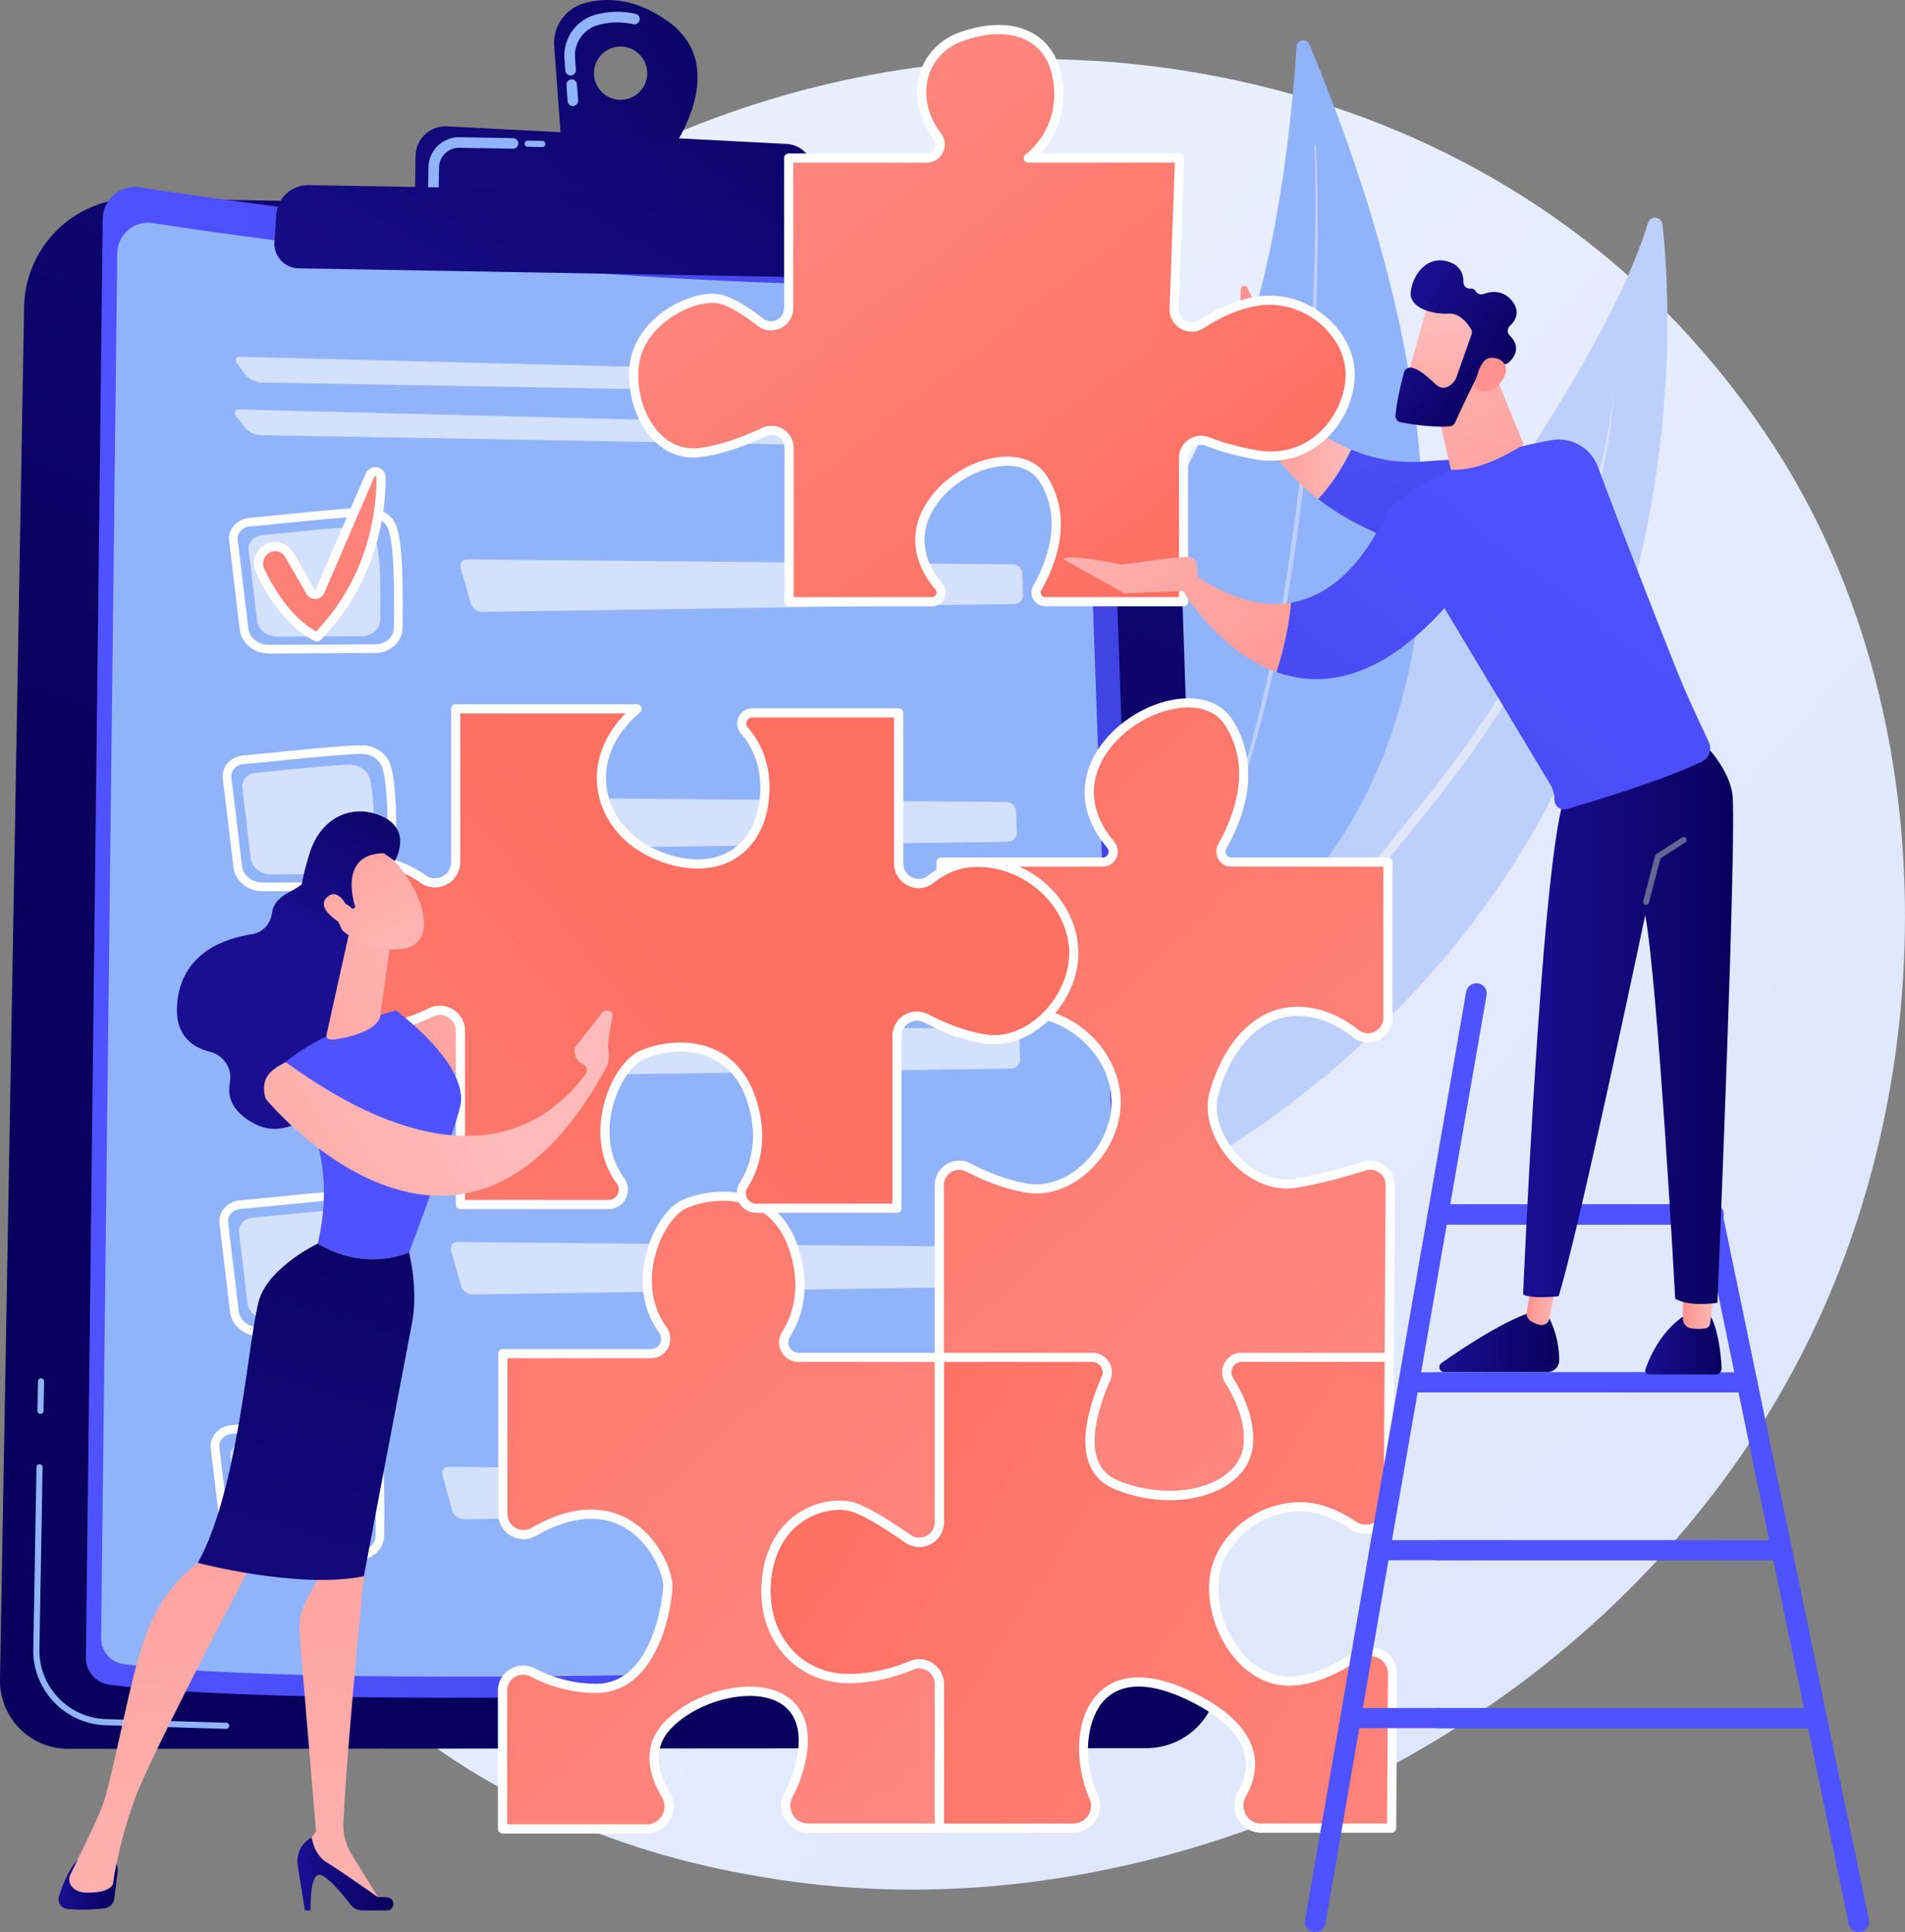 <svg xmlns="http://www.w3.org/2000/svg" xmlns:xlink="http://www.w3.org/1999/xlink" viewBox="0 0 2760.26 2798.85"><rect x="0" y="0" width="2760.26" height="2798.85" fill="#808080" stroke="none"/><defs><style>.cls-1{fill:url(#linear-gradient);}.cls-2{fill:#bdd0fb;}.cls-3{fill:url(#linear-gradient-2);}.cls-4{fill:#91b3fa;}.cls-5{fill:url(#linear-gradient-3);}.cls-6{fill:url(#linear-gradient-4);}.cls-7,.cls-9{opacity:0.6;}.cls-8,.cls-9{fill:#fff;}.cls-10{fill:url(#linear-gradient-5);}.cls-11{fill:url(#linear-gradient-6);}.cls-12{fill:url(#linear-gradient-7);}.cls-13{fill:url(#linear-gradient-8);}.cls-14{fill:url(#linear-gradient-9);}.cls-15{fill:url(#linear-gradient-10);}.cls-16{fill:url(#linear-gradient-11);}.cls-17{fill:url(#linear-gradient-12);}.cls-18{fill:url(#linear-gradient-13);}.cls-19{fill:url(#linear-gradient-14);}.cls-20{fill:url(#linear-gradient-15);}.cls-21{fill:url(#linear-gradient-16);}.cls-22{fill:url(#linear-gradient-17);}.cls-23{fill:url(#linear-gradient-18);}.cls-24{fill:url(#linear-gradient-19);}.cls-25{fill:url(#linear-gradient-20);}.cls-26{fill:url(#linear-gradient-21);}.cls-27{fill:url(#linear-gradient-22);}.cls-28{fill:url(#linear-gradient-23);}.cls-29{fill:url(#linear-gradient-24);}.cls-30{fill:url(#linear-gradient-25);}.cls-31{fill:url(#linear-gradient-26);}.cls-32{fill:url(#linear-gradient-27);}.cls-33{fill:url(#linear-gradient-28);}.cls-34{fill:url(#linear-gradient-29);}.cls-35{fill:url(#linear-gradient-30);}.cls-36{fill:url(#linear-gradient-31);}.cls-37{fill:url(#linear-gradient-32);}.cls-38{fill:url(#linear-gradient-33);}.cls-39{fill:url(#linear-gradient-34);}.cls-40{fill:url(#linear-gradient-35);}.cls-41{fill:url(#linear-gradient-36);}.cls-42{fill:url(#linear-gradient-37);}.cls-43{fill:url(#linear-gradient-38);}.cls-44{fill:url(#linear-gradient-39);}.cls-45{fill:url(#linear-gradient-40);}.cls-46{fill:url(#linear-gradient-41);}.cls-47{fill:url(#linear-gradient-42);}.cls-48{fill:url(#linear-gradient-43);}.cls-49{fill:#666694;}.cls-50{fill:url(#linear-gradient-44);}.cls-51{fill:url(#linear-gradient-45);}.cls-52{fill:url(#linear-gradient-46);}.cls-53{fill:url(#linear-gradient-47);}.cls-54{fill:url(#linear-gradient-48);}.cls-55{fill:url(#linear-gradient-49);}.cls-56{fill:url(#linear-gradient-50);}</style><linearGradient id="linear-gradient" x1="2985.31" y1="2773.44" x2="1013.12" y2="1047.77" gradientUnits="userSpaceOnUse"><stop offset="0" stop-color="#dae3fe"/><stop offset="1" stop-color="#e9effd"/></linearGradient><linearGradient id="linear-gradient-2" x1="4887.99" y1="938.33" x2="3624.99" y2="1750.66" gradientTransform="translate(-2452.43 106.12) rotate(-2.97)" xlink:href="#linear-gradient"/><linearGradient id="linear-gradient-3" x1="890.07" y1="1458.33" x2="1832.84" y2="-967.47" gradientUnits="userSpaceOnUse"><stop offset="0" stop-color="#09005d"/><stop offset="1" stop-color="#1a0f91"/></linearGradient><linearGradient id="linear-gradient-4" x1="124.5" y1="1365.18" x2="1672.61" y2="1365.18" gradientUnits="userSpaceOnUse"><stop offset="0" stop-color="#4f52ff"/><stop offset="1" stop-color="#4042e2"/></linearGradient><linearGradient id="linear-gradient-5" x1="280.63" y1="3160.17" x2="-502.46" y2="4496.72" gradientTransform="translate(499.92 -3003.29) rotate(-0.85)" gradientUnits="userSpaceOnUse"><stop offset="0" stop-color="#ff928e"/><stop offset="1" stop-color="#fe7062"/></linearGradient><linearGradient id="linear-gradient-6" x1="785.39" y1="-476.28" x2="178.13" y2="322.54" gradientTransform="translate(310.4 8.11) rotate(29.12)" xlink:href="#linear-gradient-3"/><linearGradient id="linear-gradient-7" x1="711.13" y1="2761.24" x2="84.29" y2="3585.83" gradientTransform="translate(529.51 -2889.35) rotate(1.01)" xlink:href="#linear-gradient-3"/><linearGradient id="linear-gradient-8" x1="632.14" y1="2811.67" x2="199.32" y2="3606.43" gradientTransform="translate(529.51 -2889.35) rotate(1.01)" xlink:href="#linear-gradient-3"/><linearGradient id="linear-gradient-9" x1="2373.03" y1="2362.19" x2="1158.9" y2="1028.64" gradientTransform="matrix(1, 0, 0, 1, 0, 0)" xlink:href="#linear-gradient-5"/><linearGradient id="linear-gradient-10" x1="2653.66" y1="2933.74" x2="1240.71" y2="2018.31" gradientTransform="matrix(1, 0, 0, 1, 0, 0)" xlink:href="#linear-gradient-5"/><linearGradient id="linear-gradient-11" x1="1793.63" y1="3107.17" x2="208.12" y2="1415.52" gradientTransform="matrix(1, 0, 0, 1, 0, 0)" xlink:href="#linear-gradient-5"/><linearGradient id="linear-gradient-12" x1="-1161.95" y1="473.2" x2="-974.74" y2="899.16" gradientTransform="matrix(-0.92, -0.39, -0.39, 0.92, -72.86, 447.13)" gradientUnits="userSpaceOnUse"><stop offset="0" stop-color="#febbba"/><stop offset="1" stop-color="#ff928e"/></linearGradient><linearGradient id="linear-gradient-13" x1="-728.14" y1="2797.59" x2="1033.34" y2="1344.62" gradientTransform="matrix(1, 0, 0, 1, 0, 0)" xlink:href="#linear-gradient-5"/><linearGradient id="linear-gradient-14" x1="-869.93" y1="1103.07" x2="-768.59" y2="1357.28" gradientTransform="matrix(-1, 0, 0, 1, -328.78, 0)" xlink:href="#linear-gradient-3"/><linearGradient id="linear-gradient-15" x1="-499.47" y1="2730.54" x2="-413.54" y2="2730.54" gradientTransform="matrix(-1, 0, 0, 1, -328.78, 0)" xlink:href="#linear-gradient-3"/><linearGradient id="linear-gradient-16" x1="-862.58" y1="3069.41" x2="-738.92" y2="1624.1" gradientTransform="matrix(-1, 0, 0, 1, -328.78, 0)" xlink:href="#linear-gradient-12"/><linearGradient id="linear-gradient-17" x1="-898.7" y1="2714.85" x2="-759.66" y2="2714.85" gradientTransform="matrix(-1, 0, 0, 1, -328.78, 0)" xlink:href="#linear-gradient-3"/><linearGradient id="linear-gradient-18" x1="-613.82" y1="3090.91" x2="-490.13" y2="1645.23" gradientTransform="matrix(-1, 0, 0, 1, -328.78, 0)" xlink:href="#linear-gradient-12"/><linearGradient id="linear-gradient-19" x1="607.14" y1="1584.76" x2="1292.52" y2="980.38" xlink:href="#linear-gradient-4"/><linearGradient id="linear-gradient-20" x1="-956.94" y1="1469.37" x2="-530.2" y2="2951.1" gradientTransform="matrix(-1, 0, 0, 1, -328.78, 0)" xlink:href="#linear-gradient-3"/><linearGradient id="linear-gradient-21" x1="725.68" y1="1338.76" x2="49.06" y2="1607.42" gradientTransform="matrix(1, 0, 0, 1, 0, 0)" xlink:href="#linear-gradient-12"/><linearGradient id="linear-gradient-22" x1="677.23" y1="1564.42" x2="-49.14" y2="1977.36" gradientTransform="matrix(1, 0, 0, 1, 0, 0)" xlink:href="#linear-gradient-12"/><linearGradient id="linear-gradient-23" x1="-934.77" y1="1425.66" x2="-732.09" y2="1064.96" gradientTransform="matrix(-1, 0, 0, 1, -328.78, 0)" xlink:href="#linear-gradient-12"/><linearGradient id="linear-gradient-24" x1="-891.19" y1="1111.55" x2="-789.85" y2="1365.75" gradientTransform="matrix(-1, 0, 0, 1, -328.78, 0)" xlink:href="#linear-gradient-3"/><linearGradient id="linear-gradient-25" x1="-891.63" y1="1449.9" x2="-688.95" y2="1089.2" gradientTransform="matrix(-1, 0, 0, 1, -328.78, 0)" xlink:href="#linear-gradient-12"/><linearGradient id="linear-gradient-26" x1="2374.9" y1="1675.57" x2="3255.51" y2="586" xlink:href="#linear-gradient-4"/><linearGradient id="linear-gradient-27" x1="2701.78" y1="1939.75" x2="3582.39" y2="850.19" xlink:href="#linear-gradient-4"/><linearGradient id="linear-gradient-28" x1="2360.49" y1="1663.92" x2="3241.1" y2="574.35" xlink:href="#linear-gradient-4"/><linearGradient id="linear-gradient-29" x1="2360.49" y1="1663.91" x2="3241.09" y2="574.35" xlink:href="#linear-gradient-4"/><linearGradient id="linear-gradient-30" x1="2479.39" y1="1760.02" x2="3360" y2="670.45" xlink:href="#linear-gradient-4"/><linearGradient id="linear-gradient-31" x1="2483.1" y1="1763.02" x2="3363.71" y2="673.45" xlink:href="#linear-gradient-4"/><linearGradient id="linear-gradient-32" x1="2598.3" y1="1856.11" x2="3478.9" y2="766.55" xlink:href="#linear-gradient-4"/><linearGradient id="linear-gradient-33" x1="2602.88" y1="1859.82" x2="3483.48" y2="770.26" xlink:href="#linear-gradient-4"/><linearGradient id="linear-gradient-34" x1="2760.79" y1="1987.45" x2="3641.4" y2="897.88" xlink:href="#linear-gradient-4"/><linearGradient id="linear-gradient-35" x1="2724.56" y1="1958.16" x2="3605.16" y2="868.59" xlink:href="#linear-gradient-4"/><linearGradient id="linear-gradient-36" x1="-2972.19" y1="568.55" x2="-2806.27" y2="568.55" gradientTransform="matrix(-1, 0, 0, 1, -1014.33, 0)" xlink:href="#linear-gradient-12"/><linearGradient id="linear-gradient-37" x1="906.94" y1="-128.66" x2="1668.14" y2="846.47" gradientTransform="matrix(1, 0, 0, 1, 0, 0)" xlink:href="#linear-gradient-5"/><linearGradient id="linear-gradient-38" x1="-3066.16" y1="472.85" x2="-3156.98" y2="975.06" gradientTransform="matrix(-1, 0, 0, 1, -1014.33, 0)" xlink:href="#linear-gradient-4"/><linearGradient id="linear-gradient-39" x1="-3508.93" y1="1947.18" x2="-3398.24" y2="1947.18" gradientTransform="matrix(-1, 0, 0, 1, -1014.33, 0)" xlink:href="#linear-gradient-3"/><linearGradient id="linear-gradient-40" x1="-3497.7" y1="1895.74" x2="-3452.81" y2="1895.74" gradientTransform="matrix(-1, 0, 0, 1, -1014.33, 0)" xlink:href="#linear-gradient-12"/><linearGradient id="linear-gradient-41" x1="-3273.53" y1="1945.41" x2="-3099.86" y2="1945.41" gradientTransform="matrix(-1, 0, 0, 1, -1014.33, 0)" xlink:href="#linear-gradient-3"/><linearGradient id="linear-gradient-42" x1="-3270.9" y1="1875.81" x2="-3226.25" y2="1875.81" gradientTransform="matrix(-1, 0, 0, 1, -1014.33, 0)" xlink:href="#linear-gradient-12"/><linearGradient id="linear-gradient-43" x1="-3525.59" y1="1479.8" x2="-3221.24" y2="1479.8" gradientTransform="matrix(-1, 0, 0, 1, -1014.33, 0)" xlink:href="#linear-gradient-3"/><linearGradient id="linear-gradient-44" x1="2383.34" y1="714.4" x2="1623.1" y2="1689.06" xlink:href="#linear-gradient-4"/><linearGradient id="linear-gradient-45" x1="-2596.49" y1="604.73" x2="-2955" y2="1050.75" gradientTransform="matrix(-1, 0, 0, 1, -1014.33, 0)" xlink:href="#linear-gradient-12"/><linearGradient id="linear-gradient-46" x1="-2528.52" y1="659.36" x2="-2887.03" y2="1105.39" gradientTransform="matrix(-1, 0, 0, 1, -1014.33, 0)" xlink:href="#linear-gradient-12"/><linearGradient id="linear-gradient-47" x1="-2999.82" y1="335.17" x2="-3347.04" y2="973.16" gradientTransform="matrix(-1, 0, 0, 1, -1014.33, 0)" xlink:href="#linear-gradient-12"/><linearGradient id="linear-gradient-48" x1="-2321.84" y1="1101.03" x2="-2475.29" y2="1304.03" gradientTransform="matrix(-0.82, -0.58, -0.58, 0.82, 832.94, -1785.83)" xlink:href="#linear-gradient-12"/><linearGradient id="linear-gradient-49" x1="-2439.03" y1="1150" x2="-2255.73" y2="1150" gradientTransform="matrix(-0.82, -0.58, -0.58, 0.82, 832.94, -1785.83)" xlink:href="#linear-gradient-3"/><linearGradient id="linear-gradient-50" x1="-2546.58" y1="1261.79" x2="-2423.5" y2="1135.51" gradientTransform="matrix(-0.82, -0.58, -0.58, 0.82, 832.94, -1785.83)" xlink:href="#linear-gradient-12"/></defs><g id="Слой_2" data-name="Слой 2"><g id="Illustration"><path class="cls-1" d="M2650.14,1877.22c-254.89,600.16-933.85,936.37-1522.64,845.68-95.81-14.76-358.47-58.72-591-266.11C88.8,2057.56-6.94,1267,354.19,709.9,617,304.42,1088.19,74.57,1535.88,86.07c96.44,2.47,466,17.74,790.81,285.55,47.7,39.34,152.92,132.82,247.75,281.11C2797.11,1001,2816.25,1486.09,2650.14,1877.22Z"/><path class="cls-2" d="M1553.14,1781.4s-16.56-215.71,165.57-453.77c169-220.88,587.18-734.58,669-1004.16,3.62-11.94,19.91-10.14,21.24,2.39,14.26,134.31,25.22,473.44-160.18,830.05C2009.66,1615.77,1553.14,1781.4,1553.14,1781.4Z"/><path class="cls-3" d="M2337.41,571.44c-.69,29.86-4.88,59.5-10.6,88.68-.69,3.65-1.32,7.33-2.07,11L2322.28,682l-4.92,21.76-5.78,21.51c-2,7.15-3.7,14.41-6.1,21.41a1085.37,1085.37,0,0,1-65.4,164.61c-6,13.47-13.4,26.17-20.29,39.14-7.08,12.85-13.63,26.07-21.45,38.43l-22.68,37.63c-3.65,6.37-7.92,12.28-12,18.36L2151.45,1063l-12.26,18.14-6.15,9.05-6.54,8.73-26.16,34.93c-4.4,5.78-8.64,11.74-13.17,17.38l-13.59,16.92-27.18,33.84c-36.62,44.78-73.54,89.28-111.47,132.77-18.81,21.9-38,43.47-57,65.14l-57.73,64.34c-38.51,42.82-77.07,85.57-114.22,129.57-9.44,10.88-18.34,22.21-27.43,33.39-4.61,5.54-8.85,11.38-13.22,17.12s-8.77,11.46-13,17.34c-8.12,12-16.69,23.61-24,36.15-8,12.11-14.44,25.17-21.3,38l0,.09a1.6,1.6,0,0,1-2.26.64,1.84,1.84,0,0,1-.67-2.31c12.27-26.85,27.22-52.18,43.59-76.34,4.08-6,8.43-11.86,12.63-17.81s8.41-11.9,12.91-17.59c8.87-11.48,17.57-23.13,26.77-34.29,36.39-45.09,74.66-88.25,112.51-131.74l56.81-65.18c18.87-21.78,37.86-43.44,56.5-65.43q56.26-65.64,110.87-132.83l27.1-33.78,13.55-16.89c4.52-5.63,8.75-11.46,13.14-17.18l26.11-34.47,6.53-8.61,6.14-8.93,12.24-17.91c33.22-47.3,62.6-97.55,89.46-149.22a1072.44,1072.44,0,0,0,68.26-161.64c2.53-6.91,4.36-14.06,6.6-21.07l6.44-21.14,5.6-21.41,2.8-10.72c.87-3.59,1.61-7.21,2.42-10.81,1.54-7.23,3.29-14.42,4.66-21.7l3.94-21.87c2.19-14.65,4.52-29.35,5.3-44.21a.21.21,0,0,1,.2-.22A.23.23,0,0,1,2337.41,571.44Z"/><path class="cls-4" d="M1897.49,64.9c-4.2-10.08-18.24-7.88-18.91,3-6.55,105-31.87,379.47-122.61,540-147.76,261.43-203.55,650.44-43.14,815.42C1712.83,1423.33,2354.91,1163.58,1897.49,64.9Z"/><path class="cls-2" d="M1906.53,211.17c.36,3.16.44,6,.64,8.92l.4,8.75.62,17.49c.35,11.65.59,23.31.79,35q.52,35,.29,69.92c-.32,46.59-1.78,93.14-3.93,139.62s-5.36,92.9-9.51,139.18l-1.52,17.36-1.75,17.33c-1.2,11.55-2.21,23.13-3.61,34.65l-4,34.6-4.44,34.51c-12.32,92-29.17,183.18-52.12,272.57-.72,2.79-1.39,5.6-2.14,8.38l-2.32,8.32-4.64,16.65L1814.7,1091c-1.61,5.52-3.37,11-5,16.51l-5.08,16.49c-1.74,5.48-3.28,11-5.21,16.44l-11.11,32.61c-15.58,43.16-33,85.55-53.11,126.42a1,1,0,0,1-1.43.44,1.18,1.18,0,0,1-.47-1.5v0a1327.35,1327.35,0,0,0,50.88-127.06l10.77-32.62c1.87-5.41,3.35-11,5-16.45l4.91-16.49c1.62-5.51,3.31-11,4.87-16.51l4.46-16.65,4.47-16.64,2.23-8.33c.73-2.78,1.37-5.58,2.06-8.38l8.18-33.53c2.66-11.19,5-22.48,7.56-33.71,1.23-5.63,2.53-11.24,3.7-16.88l3.38-17,3.39-17c1.15-5.65,2.26-11.3,3.24-17,8.56-45.36,15.41-91.11,21.82-136.92,12.5-91.72,20.54-184.22,25.81-277q3.84-69.57,5.14-139.35.69-34.87.71-69.79c0-11.64-.11-23.28-.3-34.92l-.37-17.45-.27-8.72c-.14-2.88-.23-5.89-.47-8.54l0-.25a1.06,1.06,0,0,1,.94-1.19A1.11,1.11,0,0,1,1906.53,211.17Z"/><path class="cls-5" d="M198,287.29l1362.61,23.93a141.19,141.19,0,0,1,138.63,136.46L1765.1,2425a104.11,104.11,0,0,1-104,107.58l-1562.22,1A98.81,98.81,0,0,1,0,2433L34.93,444.71A160.25,160.25,0,0,1,198,287.29Z"/><path class="cls-4" d="M327.67,2504.65h0L153,2499.33c-58.81-1.8-105.82-51.11-104.78-109.94l4.63-263.84a4.44,4.44,0,0,1,4.53-4.37,4.5,4.5,0,0,1,4.37,4.53l-4.63,263.83c-1,54,42.19,99.24,96.15,100.89l174.71,5.33a4.45,4.45,0,0,1-.26,8.89Z"/><path class="cls-4" d="M58.57,2048.35a4.44,4.44,0,0,1-4.33-4.52L55,2001.1a4.45,4.45,0,0,1,4.53-4.37h0a4.45,4.45,0,0,1,4.35,4.52L63.14,2044a4.45,4.45,0,0,1-4.53,4.37Z"/><path class="cls-6" d="M202.44,271.35c185.64,28.5,824.13,117.78,1353.88,86.46a43,43,0,0,1,45.64,41.4l70.62,1986.18a49.54,49.54,0,0,1-47.45,51.27c-222.73,9.26-1140,44.07-1466.2,4.1a39.25,39.25,0,0,1-34.43-39.45L148.84,316.84A46.55,46.55,0,0,1,202.44,271.35Z"/><path class="cls-4" d="M221.47,323.17c178.64,27.43,793.1,113.35,1302.9,83.21a41.42,41.42,0,0,1,43.92,39.84l68,1911.39a47.66,47.66,0,0,1-45.66,49.34c-214.34,8.91-1097,42.41-1411,3.94a37.77,37.77,0,0,1-33.14-38L169.89,367A44.79,44.79,0,0,1,221.47,323.17Z"/><g class="cls-7"><path class="cls-8" d="M1506.91,573.9a12.29,12.29,0,0,0,12.63-13l0-1a14.55,14.55,0,0,0-13.91-13.59L349,516.87c-7.29-.19-9.63,4.4-5.18,10.18l12.49,16.27c4.44,5.78,14.05,10.62,21.35,10.75Z"/></g><g class="cls-7"><path class="cls-8" d="M347.69,593.19c-7.29-.19-9.63,4.4-5.18,10.18L355,619.64c4.44,5.79,14.05,10.63,21.35,10.76l1129.22,19.82a12.28,12.28,0,0,0,12.62-13l0-1a14.55,14.55,0,0,0-13.91-13.59Z"/></g><path class="cls-8" d="M535,1290.31h-.42l-153.38.81c-22.1.11-40.57-14.84-42.95-34.77l-15.4-128.47a28.38,28.38,0,0,1,6.38-21.41,34.1,34.1,0,0,1,23.55-12.06h0c12.92-1.07,30.72-2.85,50.3-4.81,42.63-4.27,90.94-9.11,119.36-9.88l.63,0c20.33-.3,38,11.84,43.12,29.69,8.44,29.47,8.57,85.42,7.93,145C573.89,1274,556.38,1290,535,1290.31ZM353.8,1106.89a21.47,21.47,0,0,0-14.89,7.49,15.92,15.92,0,0,0-3.65,12l15.39,128.47c1.63,13.62,14.73,23.82,30.47,23.74l153.38-.8h.3c14.66-.22,26.65-10.72,26.79-23.51.63-58.65.53-113.6-7.45-141.46-3.54-12.33-17-21.34-31.38-20.6-28,.76-78.14,5.79-118.46,9.82-19.66,2-37.52,3.76-50.5,4.84Z"/><path class="cls-9" d="M370.46,1119.56c32.19-2.68,102.1-10.83,135.3-11.74,14.07-.38,26.54,7.94,30,20.09,6.76,23.6,6.61,70.86,6.15,114.47-.14,13.06-12,23.66-26.63,23.74l-122.57.64c-15.07.08-27.73-10-29.33-23.38l-12.3-102.66C349.83,1130.1,358.53,1120.55,370.46,1119.56Z"/><g class="cls-7"><path class="cls-8" d="M668.3,1154.79c-7.3-.06-11.66,5.64-9.69,12.66l14.2,50.78c2,7,9.54,12.69,16.84,12.59l770.82-11.43a13,13,0,0,0,12.78-13.45l-1.12-30.67a14.06,14.06,0,0,0-13.76-13.38Z"/></g><path class="cls-8" d="M544.13,946h-.42l-153.38.81c-22.1.11-40.57-14.84-42.95-34.77L332,783.53a28.33,28.33,0,0,1,6.37-21.41,34,34,0,0,1,23.55-12h0c12.92-1.08,30.72-2.86,50.3-4.82,42.63-4.27,91-9.11,119.36-9.88l.63,0c20.33-.3,38,11.84,43.12,29.69,8.44,29.47,8.57,85.42,7.93,145C583,929.62,565.53,945.64,544.13,946ZM363,762.54A21.47,21.47,0,0,0,348.06,770a15.92,15.92,0,0,0-3.65,12L359.8,910.51c1.63,13.62,14.73,23.82,30.47,23.74l153.38-.8h.3c14.66-.22,26.65-10.71,26.79-23.52.63-58.64.53-113.59-7.45-141.45-3.54-12.33-17-21.34-31.37-20.6-28,.76-78.15,5.79-118.47,9.82-19.65,2-37.52,3.76-50.5,4.84Z"/><path class="cls-9" d="M379.61,775.21c32.19-2.68,102.1-10.83,135.31-11.74,14.07-.38,26.53,7.94,30,20.09,6.76,23.61,6.61,70.86,6.15,114.47-.14,13.06-12,23.66-26.62,23.74l-122.57.64c-15.08.08-27.74-10-29.34-23.38l-12.3-102.66C359,785.75,367.68,776.2,379.61,775.21Z"/><g class="cls-7"><path class="cls-8" d="M677.45,810.44c-7.29-.06-11.66,5.64-9.69,12.66L682,873.88c2,7,9.54,12.69,16.84,12.58L1469.62,875a13,13,0,0,0,12.78-13.45l-1.12-30.67a14.06,14.06,0,0,0-13.76-13.38Z"/></g><path class="cls-10" d="M386.44,795.29h0a23.54,23.54,0,0,1,32.6,8.35l31,53.77a7.56,7.56,0,0,0,13.49-.78l72.55-168.14c3.62-8.39,16.07-5.75,16.07,3.38,0,51.1-12.13,148.42-92.56,230.92,0,0-45.24-16.82-82.65-95.84A24.7,24.7,0,0,1,386.44,795.29Z"/><path class="cls-8" d="M459.64,929.42a6.58,6.58,0,0,1-2.31-.41c-1.95-.73-48.22-18.69-86.34-99.22a31.25,31.25,0,0,1,12-40.18h0a30.18,30.18,0,0,1,41.78,10.71l31.06,53.78a.84.84,0,0,0,.85.46.86.86,0,0,0,.8-.56L530,685.86a14.7,14.7,0,0,1,16.79-8.75,14.93,14.93,0,0,1,12,14.76c0,51.8-12.29,151.28-94.44,235.55A6.64,6.64,0,0,1,459.64,929.42ZM389.88,801a18,18,0,0,0-6.9,23.15c29.6,62.53,63.89,84.74,75.17,90.66,75.94-80.17,87.4-173.81,87.41-222.9a1.62,1.62,0,0,0-1.42-1.77,1.53,1.53,0,0,0-1.92,1L469.67,859.26a14.19,14.19,0,0,1-25.32,1.47L413.29,807a16.89,16.89,0,0,0-23.41-6Z"/><path class="cls-8" d="M539.85,1619h-.42l-153.38.79c-22.1.12-40.57-14.83-42.95-34.76l-15.39-128.47a28.33,28.33,0,0,1,6.37-21.41,34,34,0,0,1,23.55-12.05h0c12.92-1.08,30.72-2.86,50.3-4.82,42.63-4.27,90.94-9.11,119.36-9.89h.62c20.34-.3,38,11.84,43.13,29.69,8.44,29.47,8.57,85.42,7.93,145C578.76,1602.65,561.25,1618.67,539.85,1619ZM358.67,1435.57a21.49,21.49,0,0,0-14.89,7.49,15.92,15.92,0,0,0-3.65,12l15.39,128.47c1.63,13.62,14.73,23.82,30.47,23.74l153.38-.8h.3c14.66-.22,26.65-10.71,26.79-23.51.63-58.65.53-113.6-7.45-141.46-3.54-12.34-17-21.18-31.38-20.6-28,.76-78.14,5.79-118.46,9.82-19.66,2-37.53,3.76-50.5,4.84Z"/><path class="cls-9" d="M375.33,1448.24c32.18-2.68,102.1-10.83,135.3-11.73,14.07-.39,26.54,7.93,30,20.09,6.76,23.6,6.61,70.85,6.15,114.46-.14,13.07-12,23.67-26.63,23.74l-122.57.64c-15.07.08-27.73-10-29.33-23.37L356,1469.4C354.7,1458.78,363.4,1449.23,375.33,1448.24Z"/><g class="cls-7"><path class="cls-8" d="M673.17,1483.48c-7.3-.07-11.66,5.63-9.69,12.66l14.2,50.78c2,7,9.54,12.69,16.84,12.58l770.82-11.42a13,13,0,0,0,12.78-13.46L1477,1504a14.07,14.07,0,0,0-13.76-13.38Z"/></g><path class="cls-8" d="M530.17,1934.82h-.41l-153.38.8c-22.1.12-40.57-14.83-43-34.76L318,1772.39a28.34,28.34,0,0,1,6.38-21.41A34.06,34.06,0,0,1,348,1738.92h0c12.92-1.07,30.69-2.85,50.25-4.81,40.54-4.06,91-9.11,119.42-9.88,20.18-.4,38.58,11.63,43.75,29.67,8.44,29.47,8.57,85.41,7.93,145C569.09,1918.47,551.57,1934.5,530.17,1934.82ZM349,1751.39a21.52,21.52,0,0,0-14.9,7.5,16,16,0,0,0-3.64,12l15.39,128.47c1.63,13.61,14.73,23.82,30.46,23.73l153.38-.79c14.46-.47,26.95-10.64,27.09-23.52.63-58.65.53-113.59-7.44-141.45-3.54-12.34-17-21-31.38-20.6-28,.75-78.18,5.78-118.51,9.82-19.64,2-37.49,3.75-50.45,4.83Z"/><path class="cls-9" d="M365.66,1764.06c32.18-2.67,102.1-10.82,135.3-11.73,14.07-.38,26.54,7.94,30,20.09,6.76,23.6,6.61,70.85,6.14,114.47-.14,13.06-12,23.66-26.62,23.74l-122.57.64c-15.07.08-27.74-10-29.34-23.38L346.3,1785.23C345,1774.61,353.73,1765.06,365.66,1764.06Z"/><g class="cls-7"><path class="cls-8" d="M663.5,1799.3c-7.3-.06-11.66,5.64-9.7,12.66L668,1862.74c2,7,9.54,12.69,16.84,12.58l770.82-11.42a13,13,0,0,0,12.78-13.45l-1.13-30.68a14,14,0,0,0-13.75-13.37Z"/></g><path class="cls-8" d="M517.58,2260.55h-.42l-153.38.8c-22.1.11-40.57-14.83-43-34.76l-15.39-128.48a28.33,28.33,0,0,1,6.38-21.4,34,34,0,0,1,23.55-12.06h0c12.92-1.07,30.72-2.86,50.29-4.82,42.63-4.27,91-9.11,119.37-9.88,20.84,0,38.58,11.64,43.75,29.67,8.44,29.47,8.57,85.42,7.93,145C556.49,2244.21,539,2260.23,517.58,2260.55ZM336.4,2077.13a21.44,21.44,0,0,0-14.89,7.5,15.89,15.89,0,0,0-3.65,12l15.39,128.48c1.63,13.61,14.73,23.81,30.47,23.73l153.38-.8h.3c14.66-.22,26.65-10.71,26.79-23.51.63-58.65.53-113.6-7.45-141.46-3.54-12.34-17-20.86-31.38-20.6-28,.76-78.14,5.79-118.46,9.82-19.66,2-37.53,3.76-50.5,4.84Z"/><path class="cls-9" d="M353.06,2089.8c32.18-2.68,102.1-10.83,135.3-11.73,14.07-.39,26.54,7.93,30,20.09,6.76,23.6,6.61,70.85,6.15,114.46-.14,13.07-12,23.67-26.63,23.74l-122.57.64c-15.07.08-27.73-10-29.34-23.37L333.7,2111C332.43,2100.34,341.13,2090.79,353.06,2089.8Z"/><g class="cls-7"><path class="cls-8" d="M650.9,2125c-7.3-.07-11.66,5.63-9.69,12.66l14.2,50.78c2,7,9.54,12.69,16.84,12.58l770.82-11.42a13,13,0,0,0,12.78-13.46l-1.12-30.67a14.07,14.07,0,0,0-13.76-13.38Z"/></g><path class="cls-11" d="M968.52,31.38C919.9-3.72,877.09-3.79,846.81,4.57A60.08,60.08,0,0,0,803,67l10.5,142,154.36,16.44S1063.86,100.23,968.52,31.38Zm-70,113.22a38.56,38.56,0,1,1,39.23-37.88A38.57,38.57,0,0,1,898.52,144.6Z"/><path class="cls-4" d="M827.32,153.07a7.67,7.67,0,0,1-4.88-6.59l-1.67-22.62A7.66,7.66,0,1,1,836,122.74l1.67,22.62a7.68,7.68,0,0,1-10.39,7.71ZM824,108.74a7.68,7.68,0,0,1-4.88-6.59L817.89,85a61.32,61.32,0,0,1,44.6-63.55,119.67,119.67,0,0,1,58.45-1.37,7.66,7.66,0,0,1-3.34,15,104.39,104.39,0,0,0-51,1.19,45.94,45.94,0,0,0-33.4,47.65L834.44,101a7.66,7.66,0,0,1-7.07,8.2A7.87,7.87,0,0,1,824,108.74Z"/><path class="cls-12" d="M600.9,297l1.25-71.29A43.52,43.52,0,0,1,647.91,183l491.28,25.48a42.32,42.32,0,0,1,40.09,40.47l2.91,68.58Z"/><path class="cls-4" d="M764.55,212.63a4.45,4.45,0,0,1,.2-8.9l21.14.37a4.39,4.39,0,0,1,4.37,4.52,4.46,4.46,0,0,1-4.53,4.38l-21.14-.37Z"/><path class="cls-4" d="M625.21,278.47a7.67,7.67,0,0,1-4.9-7.28l.51-28.85a44.34,44.34,0,0,1,45.12-43.56l77.72,1.36a7.67,7.67,0,0,1-.27,15.33l-77.72-1.37a29.06,29.06,0,0,0-29.54,28.51l-.51,28.85a7.65,7.65,0,0,1-7.79,7.52A7.87,7.87,0,0,1,625.21,278.47Z"/><path class="cls-13" d="M447.33,268.17l859.61,15.08A63.54,63.54,0,0,1,1368.62,337l.65,4.22a54.58,54.58,0,0,1-54.88,62.93L432.48,388.7a35.48,35.48,0,0,1-34.78-37.8l2.59-39.44A46.33,46.33,0,0,1,447.33,268.17Z"/><path class="cls-14" d="M1781,1999.43c15.36,24.53,31.55,59.69,27.64,94.86-7.1,63.94-105.17,92.36-191.11,56.83-61.4-25.37-35.08-108.73-15-154.3,6.31-14.34-4.4-30.41-20.06-30.41H1361V1717.08a28.94,28.94,0,0,1,42.34-25.7c23.12,12.07,53.53,24.89,85.53,29.94,67.49,10.65,135-63.94,127.88-135s-74.6-124.33-145.64-120.78c-24.57,1.23-45,11.51-61.25,24.42-18.7,14.87-46.36.72-46.36-23.17V1248.89H1597.7c12.91,0,20.06-15.12,11.74-25-113-134.12,113.89-264.44,170.75-177.48,43.56,66.63,11.87,142.51-9.17,179.61a15.27,15.27,0,0,0,13.26,22.86h226.79v225.42c0,23.9-27.62,38-46.39,23.16-19.56-15.43-44.72-29.08-74.38-31.91-74.59-7.1-117.22,63.94-131.84,120.78s50.14,138.53,117.63,127.87c36.4-5.74,73.82-16.35,100.59-24.91a28.92,28.92,0,0,1,37.69,27.81l-1.53,249.3H1799.59C1782.64,1966.41,1772,1985.07,1781,1999.43Z"/><path class="cls-8" d="M1695,2173.31a211.48,211.48,0,0,1-80-16c-17.46-7.22-29.71-19.31-36.39-35.91-15-37.45,1.38-89.84,17.82-127.2a14.67,14.67,0,0,0-1.2-14.16,15.2,15.2,0,0,0-12.79-6.94H1361a6.64,6.64,0,0,1-6.64-6.64V1717.08a35.58,35.58,0,0,1,52-31.58c29.3,15.3,57.39,25.15,83.5,29.27,27,4.25,56.19-6.28,80.14-28.91,28.17-26.61,43.54-64.49,40.1-98.86-6.57-65.67-70-118.17-138.71-114.81-20.22,1-39.55,8.74-57.45,23a34.51,34.51,0,0,1-36.73,4,35.68,35.68,0,0,1-20.39-32.33V1248.89a6.63,6.63,0,0,1,6.63-6.64H1597.7a8.49,8.49,0,0,0,7.85-5,8.32,8.32,0,0,0-1.18-9c-41.22-48.93-36.06-93-24.48-121.43,19.85-48.64,76.07-89.29,130.78-94.55,33.43-3.21,60.08,7.65,75.07,30.58,19.36,29.62,44,93.23-8.94,186.52a8.63,8.63,0,0,0,0,8.69,8.43,8.43,0,0,0,7.46,4.26h226.79a6.64,6.64,0,0,1,6.64,6.64v225.42a35.65,35.65,0,0,1-20.29,32.26,34.66,34.66,0,0,1-36.85-3.89c-22.73-17.93-46.58-28.19-70.9-30.51-68.51-6.54-110,58.32-124.79,115.82-6.58,25.57,4.59,59.06,28.46,85.32,23.51,25.87,54,38.71,81.72,34.35,36.59-5.78,74.35-16.61,99.59-24.68a35.58,35.58,0,0,1,46.36,34.18l-1.54,249.3a6.64,6.64,0,0,1-6.63,6.59H1799.59a15.1,15.1,0,0,0-13.36,7.9,14.55,14.55,0,0,0,.35,15c15.35,24.51,32.78,61.61,28.62,99.11-2.68,24.08-16.87,44.36-41,58.66C1752.09,2166.73,1724.32,2173.31,1695,2173.31Zm-327.32-213.53h214.72a28.45,28.45,0,0,1,23.91,13,28.1,28.1,0,0,1,2.22,26.75c-12.61,28.68-31.68,82-17.65,116.91,5.37,13.35,14.91,22.71,29.15,28.59,50.27,20.78,109.5,19.68,147.38-2.73,14.26-8.43,31.83-23.73,34.61-48.7,3.75-33.71-12.44-67.88-26.68-90.61h0a27.64,27.64,0,0,1-.7-28.42,28.55,28.55,0,0,1,25-14.75h206.66l1.49-242.71a22.18,22.18,0,0,0-9.13-18.19,22,22,0,0,0-19.91-3.26c-25.68,8.21-64.15,19.24-101.57,25.15-32.06,5.07-67.07-9.34-93.61-38.53-26.8-29.48-39.16-67.77-31.49-97.56,16.1-62.57,62.13-133,138.9-125.72,26.9,2.56,53.09,13.77,77.86,33.3a21.19,21.19,0,0,0,22.84,2.37,22.47,22.47,0,0,0,12.81-20.32V1255.52H1784.28a21.9,21.9,0,0,1-19-32.76c21.21-37.42,50.64-109.61,9.38-172.71-12.17-18.61-34.45-27.37-62.69-24.64-50.16,4.82-101.64,41.94-119.77,86.35-14.63,35.86-6.9,73.16,22.34,107.87a21.87,21.87,0,0,1-16.81,35.89H1370.17v211.29a22.52,22.52,0,0,0,12.89,20.38,21,21,0,0,0,22.71-2.4c20.11-16,42-24.7,65-25.85,76.65-3.89,145.2,53,152.57,126.73,3.84,38.38-13.09,80.46-44.18,109.83-27,25.48-60.26,37.28-91.33,32.37-27.53-4.35-57-14.64-87.57-30.61a22.31,22.31,0,0,0-32.64,19.82Z"/><path class="cls-15" d="M1799.4,2599.59c21.74-38.76,25.29-94.34-76.05-143-146.22-70.19-175.93,61.86-138.64,146.41,9.44,21.41-6.44,45.4-29.84,45.4H1361v-208.8c0-20.68-21.06-35.1-40.1-27a245.7,245.7,0,0,1-84.79,19.14c-77.59,3.55-136.65-60.38-124.88-149.19s87.31-110.11,124.13-99.46c19.23,5.57,52.62,26.9,80.15,46,19.22,13.35,45.49-.42,45.49-23.82V1966.41h221.35c15.66,0,26.37,16.07,20.06,30.41-20,45.57-46.36,128.93,15,154.3,85.94,35.53,184,7.11,191.11-56.83,3.91-35.17-12.28-70.33-27.64-94.86-9-14.36,1.68-33,18.63-33h213.25l-1.34,217c-.16,26.08-29.24,40.88-50.89,26.35-20.15-13.52-44.66-25.23-70.31-26.66-63.94-3.55-127.87,46.18-131.63,110.12s42.83,145.64,113.87,142.08c33.58-1.67,68-19.22,94.87-37.27,21.59-14.47,50.52,1.06,50.36,27.06l-1.34,223.34h-188.9C1802.46,2648.42,1787.13,2621.46,1799.4,2599.59Z"/><path class="cls-8" d="M2016.44,2655.06H1827.53a38.61,38.61,0,0,1-33.64-19.23,39.32,39.32,0,0,1-.28-39.48h0c11.64-20.76,14.55-40.77,8.64-59.48-8.66-27.4-36.17-52.39-81.77-74.28-52.44-25.17-93.46-25.63-118.6-1.28-24.6,23.82-36.85,80.64-11.1,139a39.09,39.09,0,0,1-35.91,54.72H1361a6.64,6.64,0,0,1-6.64-6.64v-208.8a22.67,22.67,0,0,0-10.2-18.94,21.58,21.58,0,0,0-20.66-2,251.48,251.48,0,0,1-87.08,19.66c-38.73,1.79-73.83-12.25-98.81-39.48-27.33-29.78-39-71.41-33-117.21,6.66-50.17,32.27-76.53,52.58-89.79,30-19.6,61.83-20.42,80-15.17,16.5,4.78,44.12,20.57,82.08,46.94a22.34,22.34,0,0,0,35.07-18.37V1966.41a6.63,6.63,0,0,1,6.64-6.63h221.35a28.45,28.45,0,0,1,23.91,13,28.1,28.1,0,0,1,2.22,26.75c-12.61,28.68-31.68,82-17.65,116.91,5.37,13.36,14.91,22.71,29.15,28.59,50.27,20.78,109.5,19.68,147.38-2.73,14.26-8.43,31.84-23.73,34.61-48.7,3.74-33.71-12.44-67.88-26.68-90.61a27.64,27.64,0,0,1-.7-28.42,28.55,28.55,0,0,1,25-14.75h213.25a6.64,6.64,0,0,1,6.63,6.68l-1.34,217a38.19,38.19,0,0,1-20.56,34,39.63,39.63,0,0,1-40.66-2.23c-23.53-15.79-46.07-24.38-67-25.54-62.82-3.48-121.18,45-124.64,103.88-2.21,37.55,14.06,80.68,40.48,107.33,13.38,13.5,35.72,29.26,66.44,27.74,26.56-1.33,58.2-13.83,91.5-36.16a39,39,0,0,1,60.69,32.61l-1.33,223.34A6.64,6.64,0,0,1,2016.44,2655.06Zm-211.26-52.22a26.18,26.18,0,0,0,.16,26.28,25.46,25.46,0,0,0,22.19,12.67h182.31l1.3-216.75a25.7,25.7,0,0,0-40-21.51c-35.81,24-68.85,36.92-98.23,38.39-28.16,1.4-54.61-9.54-76.53-31.65-29.36-29.62-46.75-75.72-44.29-117.45,3.87-65.87,68.62-120.14,138.62-116.35,23.32,1.29,48.09,10.64,73.63,27.77a26,26,0,0,0,27.06,1.52,25.13,25.13,0,0,0,13.51-22.4l1.29-210.31H1799.59a15.1,15.1,0,0,0-13.36,7.9,14.55,14.55,0,0,0,.35,15c15.35,24.51,32.78,61.61,28.62,99.11-2.68,24.08-16.87,44.36-41,58.66-42,24.81-104.44,26.21-159.21,3.58-17.47-7.22-29.71-19.31-36.39-35.91-15-37.45,1.38-89.84,17.82-127.2a14.67,14.67,0,0,0-1.2-14.16,15.2,15.2,0,0,0-12.79-6.94H1367.67v232.24a35.6,35.6,0,0,1-55.9,29.27c-36.27-25.19-63.31-40.78-78.21-45.1-16.66-4.81-44.48-2.5-69,13.53-18,11.76-40.68,35.25-46.68,80.44-5.54,41.83,5,79.65,29.58,106.49,22.28,24.29,53.68,36.79,88.43,35.2a238.54,238.54,0,0,0,82.5-18.62,35.09,35.09,0,0,1,33.17,3.11,35.93,35.93,0,0,1,16.15,30v202.17h187.2a25.9,25.9,0,0,0,21.76-11.79,25.2,25.2,0,0,0,2-24.31c-21-47.67-23.26-117.82,14-153.92,20.55-19.9,60.41-36.26,133.57-1.14,49,23.53,78.87,51.2,88.68,82.24,7.06,22.34,3.79,45.88-9.72,70Z"/><path class="cls-16" d="M1142.29,2600.64a193.92,193.92,0,0,0,19.83-58c20.48-124-133-107.3-194.39-43.36-31.24,32.55-20.8,70.91-3,100.73,13,21.86-2.25,49.56-27.71,49.56H728.11V2449.44c0-22.66,24-36.78,44.12-26.39,23.18,12,54.5,22.9,91.51,22.9,81.7,0,101.25-110.11,103.91-145.64,2.4-32.22-56.15-160.88-194.15-81.13-20,11.53-44.94-2.83-44.94-25.88V1961.09H943c17.87,0,27.84-20.24,17.32-34.7-49.77-68.42-6.07-165.53,31.33-182,44.41-19.54,135-24.87,161.63,74.59,13.91,51.93,1.08,89.82-14.36,114.17a21.66,21.66,0,0,0,18.36,33.24H1361v238.88c0,23.4-26.27,37.17-45.49,23.82-27.53-19.12-60.92-40.45-80.15-46-36.82-10.65-112.36,10.66-124.13,99.46s47.29,152.74,124.88,149.19a245.7,245.7,0,0,0,84.79-19.14c19-8.08,40.1,6.34,40.1,27v208.8H1171C1146.45,2648.42,1130.91,2622.4,1142.29,2600.64Z"/><path class="cls-8" d="M937,2656.16H728.11a6.64,6.64,0,0,1-6.64-6.64V2449.44a36.12,36.12,0,0,1,17.42-31.08,36.88,36.88,0,0,1,36.38-1.2c28.5,14.7,58.26,22.16,88.47,22.16,85.89,0,96.87-133.81,97.29-139.5,1.25-16.74-16.37-61.92-53.14-85-35.6-22.36-80.93-18.86-131.07,10.11a36.58,36.58,0,0,1-54.9-31.62V1961.09a6.64,6.64,0,0,1,6.64-6.64H943a14.65,14.65,0,0,0,13.3-8.11,15.14,15.14,0,0,0-1.34-16c-31.35-43.1-24.75-91.35-18-116.27,9.67-35.83,30.59-66.24,52-75.69,26.93-11.84,71.92-19.19,110.09-.88,29.87,14.33,50.26,41.19,60.61,79.83,14.87,55.5,0,95.59-15.15,119.44a15,15,0,0,0,12.75,23.06H1361a6.63,6.63,0,0,1,6.63,6.63v238.88a35.6,35.6,0,0,1-55.9,29.27c-36.27-25.19-63.31-40.78-78.21-45.1-16.66-4.81-44.48-2.5-69,13.53-18,11.76-40.68,35.25-46.68,80.44-5.54,41.83,5,79.65,29.58,106.49,22.28,24.29,53.68,36.79,88.43,35.2a238.54,238.54,0,0,0,82.5-18.62,35.08,35.08,0,0,1,33.17,3.11,35.93,35.93,0,0,1,16.15,30v208.8a6.63,6.63,0,0,1-6.63,6.64H1171a39.18,39.18,0,0,1-34.6-57.49h0a186.57,186.57,0,0,0,19.16-56c6.17-37.33-4-63.76-29.25-76.43-40.49-20.28-115.23-1.45-153.8,38.75-23.5,24.47-24.21,55.68-2.11,92.73a39.25,39.25,0,0,1,.51,39.91A38.54,38.54,0,0,1,937,2656.16Zm-202.27-13.27H937a25.42,25.42,0,0,0,22.37-13,26.11,26.11,0,0,0-.37-26.56c-25.17-42.22-23.81-79.81,3.93-108.72,42.82-44.62,123.52-64.36,169.33-41.43,30.57,15.32,43.5,47.44,36.39,90.46a199.73,199.73,0,0,1-20.49,60h0a26,26,0,0,0,.75,25.66,25.61,25.61,0,0,0,22.09,12.42H1354.4V2439.62a22.67,22.67,0,0,0-10.2-18.94,21.58,21.58,0,0,0-20.66-2,251.48,251.48,0,0,1-87.08,19.66c-38.73,1.79-73.83-12.25-98.81-39.48-27.33-29.78-39-71.41-33-117.21,6.66-50.17,32.27-76.53,52.58-89.79,30-19.6,61.83-20.42,80-15.17,16.5,4.78,44.12,20.57,82.08,46.94a22.34,22.34,0,0,0,35.07-18.37V1973.05H1157.24a28.3,28.3,0,0,1-24-43.43c13.7-21.61,27.17-58,13.55-108.9-9.3-34.74-27.32-58.73-53.54-71.31-34.1-16.36-74.65-9.65-99,1.07-14.93,6.57-35,31.7-44.57,67-6.11,22.63-12.17,66.37,15.94,105a28.55,28.55,0,0,1,2.43,29.87A28,28,0,0,1,943,1967.72H735.19V2193.3a23.32,23.32,0,0,0,35,20.14c69.07-39.92,116.85-27.39,144.77-9.86,42.34,26.58,60.85,76.66,59.31,97.23-4.2,56.37-32.22,151.78-110.52,151.78-32.35,0-64.16-8-94.55-23.64a23.7,23.7,0,0,0-23.4.74,22.66,22.66,0,0,0-11,19.75Z"/><path class="cls-17" d="M942.55,1248.77s-193.27,205.64-378.09,216.9c0,0,15.46,104.35,39.78,120.64,0,0,251.51-139,340.82-302.54Z"/><path class="cls-18" d="M1077.48,1717.12c15.44-24.36,28.26-62.25,14.36-114.18-26.64-99.46-117.22-94.13-161.63-74.59-37.4,16.46-81.1,113.56-31.33,182,10.52,14.46.55,34.7-17.32,34.7H667.16V1493.64c0-22.18-23.26-36.79-43.11-26.88a241.31,241.31,0,0,1-88.12,24.29c-85.25,7.11-125.66-67.49-121.44-142.08,3.66-64.7,97.67-145.43,199-75.33,19.75,13.66,46.73-.73,46.73-24.74V1027H923.11c-81.7,68.74-60.39,169.25,21.31,208.32s156.3,7.1,163.4-81.7c3.66-45.72-12.56-76.38-29.16-95.36-8.7-10-1.83-25.41,11.38-25.41h212.1v217.92c0,23.89,27.66,38,46.36,23.18,16.23-12.92,36.68-23.19,61.25-24.42,71-3.55,138.53,49.73,145.64,120.77s-60.39,145.64-127.88,135c-32-5-62.41-17.86-85.53-29.93a28.94,28.94,0,0,0-42.34,25.69v249.34h-203.8A21.66,21.66,0,0,1,1077.48,1717.12Z"/><path class="cls-8" d="M1299.64,1757h-203.8a28.29,28.29,0,0,1-24-43.43h0c13.7-21.61,27.17-58,13.55-108.9-9.31-34.74-27.32-58.73-53.54-71.31-34.11-16.35-74.65-9.65-99,1.07-14.94,6.57-35,31.7-44.58,67-6.11,22.64-12.17,66.38,15.94,105a28.56,28.56,0,0,1,2.43,29.88,28,28,0,0,1-25.13,15.35H667.16a6.63,6.63,0,0,1-6.63-6.63V1493.64a23.25,23.25,0,0,0-11.1-19.91,22.88,22.88,0,0,0-22.41-1,247.53,247.53,0,0,1-90.54,25c-34.94,2.91-65.48-7.29-88.3-29.51-27.94-27.21-43-71.9-40.32-119.56,2.11-37.14,31.07-76.52,70.45-95.77,25.54-12.48,77.58-27.1,139,15.36a22.64,22.64,0,0,0,23.78,1.41,23,23,0,0,0,12.55-20.69V1027a6.63,6.63,0,0,1,6.63-6.64H923.11a6.63,6.63,0,0,1,4.27,11.71c-36.25,30.51-53.46,69-48.46,108.24,4.79,37.56,30.35,70.84,68.37,89,40.53,19.39,80.42,20.93,109.44,4.22,25.72-14.81,41.51-43.38,44.48-80.46,3.57-44.65-13-73.84-27.55-90.47a21.88,21.88,0,0,1,16.38-36.4h212.1a6.63,6.63,0,0,1,6.63,6.63v217.92a22.5,22.5,0,0,0,12.89,20.38,21,21,0,0,0,22.71-2.39c20.12-16,42-24.71,65.05-25.86,76.69-3.87,145.2,53,152.57,126.74,3.84,38.37-13.1,80.46-44.19,109.83-27,25.47-60.26,37.26-91.32,32.36-27.52-4.34-57-14.64-87.57-30.6a22.3,22.3,0,0,0-32.64,19.81v249.34A6.63,6.63,0,0,1,1299.64,1757Zm-216.55-36.33a15,15,0,0,0,12.75,23.06H1293V1501a35.58,35.58,0,0,1,52-31.57c29.3,15.29,57.4,25.14,83.5,29.26,27,4.27,56.19-6.28,80.14-28.9,28.17-26.61,43.53-64.5,40.1-98.87-6.57-65.66-70.1-118.16-138.71-114.81-20.22,1-39.55,8.75-57.45,23a34.49,34.49,0,0,1-36.73,4,35.66,35.66,0,0,1-20.39-32.33V1039.46H1090a8.38,8.38,0,0,0-7.83,5,8.6,8.6,0,0,0,1.44,9.41c16.22,18.55,34.73,51,30.78,100.26-3.32,41.56-21.46,73.84-51.08,90.89-32.86,18.93-77.25,17.56-121.79-3.73-42.11-20.14-70.44-57.27-75.8-99.32-4.88-38.34,9.74-77.06,40.43-108.36H666.89V1248.9a36.55,36.55,0,0,1-19.66,32.45,35.73,35.73,0,0,1-37.49-2.26c-55.83-38.6-102.66-25.56-125.6-14.34-35.27,17.23-61.18,52-63,84.59-2.48,43.88,11.1,84.74,36.33,109.3,20.27,19.74,46.48,28.43,77.94,25.8a234.37,234.37,0,0,0,85.71-23.62,36.5,36.5,0,0,1,52.7,32.82V1738.4H881.55a14.68,14.68,0,0,0,13.31-8.11,15.16,15.16,0,0,0-1.34-16c-31.36-43.11-24.75-91.36-18-116.29,9.67-35.82,30.59-66.24,52-75.67,26.93-11.85,71.92-19.2,110.09-.89,29.87,14.33,50.26,41.19,60.61,79.84,14.87,55.5,0,95.58-15.15,119.43Z"/><path class="cls-19" d="M481.06,1239.81s-34.16,16.62-40.45,35.71c-5,15.32-42.81,17.29-46.54,47.42-1.93,15.55-13.44,28-28.93,30.38-38.58,5.91-98,26-107.56,92.94-7.26,51.13,18.81,70.51,46.16,77.23,20.09,4.92,33.45,24.47,29.38,44.75-3.9,19.46,1.92,42,35.62,59.73,75.54,39.86,151-94.42,151-94.42l15.45-234.45Z"/><path class="cls-20" d="M170.59,2709.93l-4.89,40.18a16.59,16.59,0,0,1-14.55,14.52c-12.89,1.47-33.56,3-53.78.84A14.21,14.21,0,0,1,85.43,2747c4.93-15.51,13.95-38.8,27-52.5H157A13.73,13.73,0,0,1,170.59,2709.93Z"/><path class="cls-21" d="M519.71,2239.23l7.52,44.26S502,2538.68,497.55,2640.76a80,80,0,0,0,11.84,45.46l43.81,71.14-111.34-65.7-2.21-13.59L457.87,2653,434,2367.13a87.72,87.72,0,0,1,10-48.51l23-43.26Z"/><path class="cls-22" d="M560.53,2767.67H525a21.41,21.41,0,0,1-17-8.33c-11.07-14.39-34-42.47-45-43.2-14.77-1-12.88,51.53-12.88,51.53h-8.28l-10.49-65.26A38.64,38.64,0,0,1,451.64,2662h0s3.38,25,21.69,36,74.51,50.61,74.51,50.61a50.48,50.48,0,0,1,14.44.38C573.49,2751.07,571.92,2767.67,560.53,2767.67Z"/><path class="cls-23" d="M367.21,2260.25s-147.59,280-171.06,343.9-31.68,117.24-32,122.29c-.49,7.89-10.31,15.46-37.36,15.46-14,0-20.8-5.59-24.15-11a15.79,15.79,0,0,1-.59-15.28c8.53-17.27,35.63-72.49,45.66-97.54,12-29.9,37.75-165.41,51.89-212.52s30.11-98.22,91.65-145.3C291.26,2260.25,333.51,2218.87,367.21,2260.25Z"/><path class="cls-24" d="M460.45,1801.5c38.07-161.33-58.38-252.57-58.38-252.57,60.86-58.42,171.74-85,171.74-85s105.81,77.35,93.26,137.9c-7.36,35.48-74.38,212.55-74.38,212.55S530.73,1843.71,460.45,1801.5Z"/><path class="cls-25" d="M376,1881.37c15.49-46.68,84.41-79.87,84.41-79.87,70.28,42.21,132.24,12.88,132.24,12.88s13.9,53.12,4.31,102.49-69.77,366.62-69.77,366.62c-94.82,19.21-240.65-19.33-240.65-19.33C347,2156.93,360.54,1928.05,376,1881.37Z"/><path class="cls-26" d="M504.64,1357.32l-30.95,139c-3,12.24,8.2,10.24,20.58,7.9,20.28-3.82,46.41-11.69,55.15-27.47a15,15,0,0,0,1.58-5.24l13.3-96.41a17.32,17.32,0,0,0-10.14-18.21l-25.66-11.37A17.31,17.31,0,0,0,504.64,1357.32Z"/><path class="cls-27" d="M385,1591.87S668.1,1937.61,879.64,1544c0,0,4.06-10.06,1.52-24.59-1.28-7.34,3.57-33.36,6.24-46.65a7.34,7.34,0,0,0-6.52-8.74h0a10,10,0,0,0-8.84,3.79L833.4,1517a20.62,20.62,0,0,0,10.94,24.48h0a10.18,10.18,0,0,1,3.77,15.37c-160.88,210.89-430-20.52-434.88-17.81C395.76,1548.66,375.57,1559.32,385,1591.87Z"/><path class="cls-28" d="M541,1224.93s36.66,15.48,61.59,68.46,6.31,77.43-17.07,80.79-58.35,2.85-95.34-31.38S493.3,1206.58,541,1224.93Z"/><path class="cls-29" d="M515,1314.52s-27.65-77.5,41.06-78.42l16.17,11.3s25.21-43-16.17-63.48-89.81-3.57-107.42,52.18-20.62,93.07,8.68,119.75,41.37-3.57,41.37-3.57-16-25-9.46-38.3,21.47,2.76,21.47,2.76Z"/><path class="cls-30" d="M507.3,1323.16s-14-39.93-32.64-24,15.16,36.88,28.4,43.67Z"/><path class="cls-31" d="M1905.7,2798.85a14.9,14.9,0,0,0,14.78-12.17L2154,1441.57a14.64,14.64,0,0,0-12.31-16.82,15,15,0,0,0-17.29,12L1890.88,2781.83a14.64,14.64,0,0,0,12.3,16.82A16.66,16.66,0,0,0,1905.7,2798.85Z"/><path class="cls-32" d="M2693.33,2798.85a15.19,15.19,0,0,0,3-.29,14.61,14.61,0,0,0,11.75-17.19L2432.84,1453.76a15,15,0,0,0-17.68-11.42,14.61,14.61,0,0,0-11.75,17.19l275.22,1327.61A14.92,14.92,0,0,0,2693.33,2798.85Z"/><path class="cls-33" d="M2083.84,1774h399a14.6,14.6,0,1,0,0-29.19h-399a14.6,14.6,0,1,0,0,29.19Z"/><path class="cls-34" d="M2091.07,1774h384.49a14.6,14.6,0,0,0,0-29.19H2091.07a14.6,14.6,0,0,0,0,29.19Z"/><path class="cls-35" d="M2083.84,2017.2h399a14.6,14.6,0,1,0,0-29.18h-399a14.6,14.6,0,1,0,0,29.18Z"/><path class="cls-36" d="M2047.61,2017.2h483.7a14.6,14.6,0,1,0,0-29.18h-483.7a14.6,14.6,0,1,0,0,29.18Z"/><path class="cls-37" d="M2083.84,2260.42h399a14.6,14.6,0,1,0,0-29.19h-399a14.6,14.6,0,1,0,0,29.19Z"/><path class="cls-38" d="M2001.41,2260.42h579a14.6,14.6,0,1,0,0-29.19h-579a14.6,14.6,0,1,0,0,29.19Z"/><path class="cls-39" d="M2083.84,2503.63h543.1a14.6,14.6,0,1,0,0-29.18h-543.1a14.6,14.6,0,1,0,0,29.18Z"/><path class="cls-40" d="M1964,2503.63h662.9a14.6,14.6,0,1,0,0-29.18H1964a14.6,14.6,0,1,0,0,29.18Z"/><path class="cls-41" d="M1797.83,419.15a5.2,5.2,0,0,1,9.91-2l21.68,46.26a48.17,48.17,0,0,1,3.85,28.66L1825.66,519a46.47,46.47,0,0,0,9.48,37c19.92,24.9,62.33,70.38,122.72,95.47-10,20.74-25.52,47.38-47.9,71.49-43.88-33.83-81.41-79.6-102-141.59a22.73,22.73,0,0,1-16-22.6Z"/><path class="cls-42" d="M1503,851.56c18.57-32.74,46.55-99.72,8.09-158.53-50.18-76.75-250.45,38.27-150.71,156.66,7.34,8.71,1,22-10.35,22H1143.36V649.13a25.55,25.55,0,0,0-36.6-23.07c-23.9,11.44-56.91,24.48-91,29.35-65.84,9.4-104.94-65.84-96.36-128.55s83.82-100.33,121.45-94.05c17.46,2.91,40.69,18.18,60.56,33.71,16.83,13.15,41.39,1.26,41.39-20.1V229h199.68a19.78,19.78,0,0,0,15.71-31.79c-41.76-54.85-23.35-123,33.8-143.79,69-25.08,131.68-6.27,141.09,65.84s-43,109.74-43,109.74h219l-7.89,218.36c-.76,20.79,22.2,33.65,39.62,22.27,22.25-14.54,51.65-29.33,83.79-33.71,69-9.41,131.68,47,131.68,106.6s-53.3,131.68-138,116c-30.74-5.69-52.8-12.5-68.42-18.87-16.77-6.83-35,5.65-35,23.75V871.74H1514.73A13.48,13.48,0,0,1,1503,851.56Z"/><path class="cls-8" d="M1714.9,878.37H1514.73a20.11,20.11,0,0,1-17.48-30.08c18.64-32.87,44.5-96.27,8.31-151.63-10.57-16.17-30-23.75-54.61-21.4-44,4.23-89.17,36.8-105.06,75.75-12.8,31.36-6,64,19.59,94.4a20.09,20.09,0,0,1-15.44,33H1143.36a6.63,6.63,0,0,1-6.63-6.63V649.13A18.93,18.93,0,0,0,1109.62,632c-22.63,10.83-57.13,24.82-92.94,29.94-25.94,3.69-49.79-4.43-69-23.5C921.22,612.16,907.2,567,912.81,526c3.81-27.88,20.6-54.05,47.27-73.69,26.26-19.35,59.16-29.77,81.84-26,15.79,2.63,37.17,14.42,63.55,35a18.94,18.94,0,0,0,30.67-14.87V229a6.64,6.64,0,0,1,6.64-6.64h199.68a13.14,13.14,0,0,0,10.43-21.13c-22-28.89-29.39-63.23-20.3-94.2,8.17-27.8,29-49.61,57.12-59.84,42.45-15.44,81.2-14.6,109.12,2.37,22.61,13.75,36.73,37.55,40.81,68.85,6.8,52.14-16.72,87-32.53,104h202a6.65,6.65,0,0,1,6.63,6.88l-7.9,218.36a18.94,18.94,0,0,0,29.37,16.48c29.41-19.23,58.52-30.91,86.52-34.73,35.06-4.78,71.07,6.37,98.83,30.6,25.66,22.4,40.38,52.5,40.38,82.57,0,36.33-18,73.83-46.88,97.88-19.27,16-52.07,33.32-98.91,24.65-27.33-5.07-50.79-11.54-69.72-19.25a18.43,18.43,0,0,0-17.5,1.81,18.75,18.75,0,0,0-8.4,15.79V871.74A6.63,6.63,0,0,1,1714.9,878.37ZM1459.7,661.56c25.1,0,45.1,9.7,57,27.84,17.19,26.29,39,82.73-7.86,165.44h0a6.85,6.85,0,0,0,5.94,10.27h193.54V663.42a32.14,32.14,0,0,1,44.18-29.89c18.1,7.37,40.68,13.59,67.12,18.49,41.78,7.72,70.93-7.58,88-21.8,25.57-21.26,42.09-55.68,42.09-87.68,0-26.24-13.06-52.69-35.84-72.58-24.87-21.7-57.06-31.71-88.31-27.45-26,3.55-53.3,14.55-81.06,32.69a32.19,32.19,0,0,1-49.88-28.06l7.65-211.49H1490.09a6.63,6.63,0,0,1-3.87-12c2-1.45,49-36.38,40.26-103.49-3.59-27.55-15.21-47.48-34.54-59.22-24.41-14.84-59.1-15.28-97.7-1.24-24.12,8.77-42,27.4-48.91,51.11-7.9,26.88-1.29,56.92,18.12,82.43a26.41,26.41,0,0,1-21,42.43h-193V446.42a32.21,32.21,0,0,1-52.11,25.32c-24.26-19-44.17-30.16-57.56-32.39-19.08-3.16-48.6,6.53-71.8,23.61-23.75,17.5-38.67,40.51-42,64.81-5.07,37.05,7.43,77.77,31.1,101.3,16.13,16,36.12,22.84,57.76,19.77,34.14-4.88,67.29-18.34,89.09-28.76a32.19,32.19,0,0,1,46.1,29v216h200a6.78,6.78,0,0,0,6.22-4,6.63,6.63,0,0,0-.93-7.17c-36.63-43.48-32-82.71-21.73-108,17.62-43.18,67.53-79.27,116.08-83.93C1453.1,661.73,1456.45,661.56,1459.7,661.56Z"/><path class="cls-43" d="M2063.84,668.5c169.87-14.1,214.27,21,214.27,21l-81.63,128.88S2029.56,815.13,1910,723c22.38-24.11,37.93-50.75,47.9-71.49C1988.7,664.27,2024.22,671.79,2063.84,668.5Z"/><path class="cls-44" d="M2479.19,1908.17s12.3,19.39,15.39,73.68a8.84,8.84,0,0,1-8.78,9.36h-96.2a5.67,5.67,0,0,1-5.39-7.46c5.63-16.68,22.68-57.36,60.71-80.6Z"/><path class="cls-45" d="M2483.37,1871.39l-5.44,45.62a8.6,8.6,0,0,1-7.49,7.55,76.11,76.11,0,0,1-20.34-.2,14.08,14.08,0,0,1-11.62-14v-44Z"/><path class="cls-46" d="M2241.18,1903.15s18.41,28.62,18,67.9a17,17,0,0,1-17.1,16.62H2092.7a7.15,7.15,0,0,1-4.11-13c28.27-19.85,83.84-56.94,124-71.51Z"/><path class="cls-47" d="M2256.56,1853.87l-11.6,56.35a11.62,11.62,0,0,1-13.74,9.14,42,42,0,0,1-13.14-5.5,13.34,13.34,0,0,1-6-13.61l12-68.26Z"/><path class="cls-48" d="M2462.05,1070.48s40.36,35.57,47.95,78.37-21.52,738.48-21.52,738.48-40.35,6.71-61.15-5.89c0,0-24.67-451.49-43.42-555.82,0,0-98.35,467.69-125.6,552.19,0,0-38.87,4.73-51.41-2.67,0,0,25.76-606.24,58.13-714Z"/><path class="cls-49" d="M2385.08,1310.85a4.28,4.28,0,0,0,4.14-3.2l16.72-64.14,35.62-22.85a4.28,4.28,0,1,0-4.62-7.2l-37,23.75a4.25,4.25,0,0,0-1.83,2.52l-17.14,65.76a4.27,4.27,0,0,0,3.06,5.22A4.06,4.06,0,0,0,2385.08,1310.85Z"/><path class="cls-50" d="M2007.93,743.22c59.8-64.44,173.7-93.55,239.65-105.51a60.49,60.49,0,0,1,67.61,38.36c29.68,79.78,110.4,287.34,126,323,12.84,29.26,26.24,57.85,34.76,75.72a21.45,21.45,0,0,1-10,28.58c-55.48,26.75-155.32,57-195.8,68.81a13.89,13.89,0,0,1-17.77-13.36,43.44,43.44,0,0,0-6.18-22.33l-153.3-255.45C1997.38,987,1913.7,996.68,1849.43,973.49a484,484,0,0,0,21.27-100.4C1965.66,856.82,2007.93,743.22,2007.93,743.22Z"/><path class="cls-51" d="M1713.74,855.31l17.14-22.85c55.48,38.11,101.85,47.14,139.82,40.63a484,484,0,0,1-21.27,100.4C1764.75,942.94,1713.74,855.31,1713.74,855.31Z"/><path class="cls-52" d="M1725.83,855.73l-96.55,3.76-88.89-49.65c12.76-8,84.91,8.35,84.91,8.35s75.43-11.41,95.85-11.43c16.95,0,14.53,24.36,13.22,32.62-.26,1.69-.48,2.7-.48,2.7Z"/><path class="cls-53" d="M2156.87,519.36l50.94,124.31s-58.53,40.51-105.62,36.66l-25.42-111.78Z"/><path class="cls-54" d="M2070.82,434.62c-1.16,1.66-36.85,130.57-36.85,130.57L2108,584l52-117.16S2090.36,407,2070.82,434.62Z"/><path class="cls-55" d="M2132.11,484.64l-22.53,63.82a9.38,9.38,0,0,1-1.18,2.29c-3.06,4.34-14.67,18.52-28.45,5.75-12.5-11.59-24.08-22-34.78-23.86a9.44,9.44,0,0,0-10.75,6.78c-3.24,11.72-10.05,38.25-12.45,62.2a9.43,9.43,0,0,0,7.66,10.17c14.47,2.74,45.13,7.68,70.73,5.88a9.46,9.46,0,0,0,8-5.49c7.06-15.42,28.67-62.19,36.71-74.29,7.55-11.36,26-11,33.8-10.35a9.24,9.24,0,0,0,7-2.28c6.79-6,19.71-21.13,1.54-39.31a9.46,9.46,0,0,1,.22-13.63c7.8-7.34,16.14-20.35,3.14-36.49-13.21-16.4-30.65-13.79-41.34-9.89a9.46,9.46,0,0,1-11.38-4.2c-1.34-2.25-3.67-4-7.71-3.61a9.32,9.32,0,0,1-9.94-9.55c.19-10.51-3.57-23.78-21.8-29.45-32.34-10.07-52.52,21.18-54.51,44.49s33.69,32.24,54.67,30.67c16-1.2,27.81,14.62,32.57,22.27A9.36,9.36,0,0,1,2132.11,484.64Z"/><path class="cls-56" d="M2136.6,561.05s5.22-40.48,22.06-42.47,33.23,11.86,16.49,34.58C2154.32,581.42,2136.6,561.05,2136.6,561.05Z"/></g></g></svg>